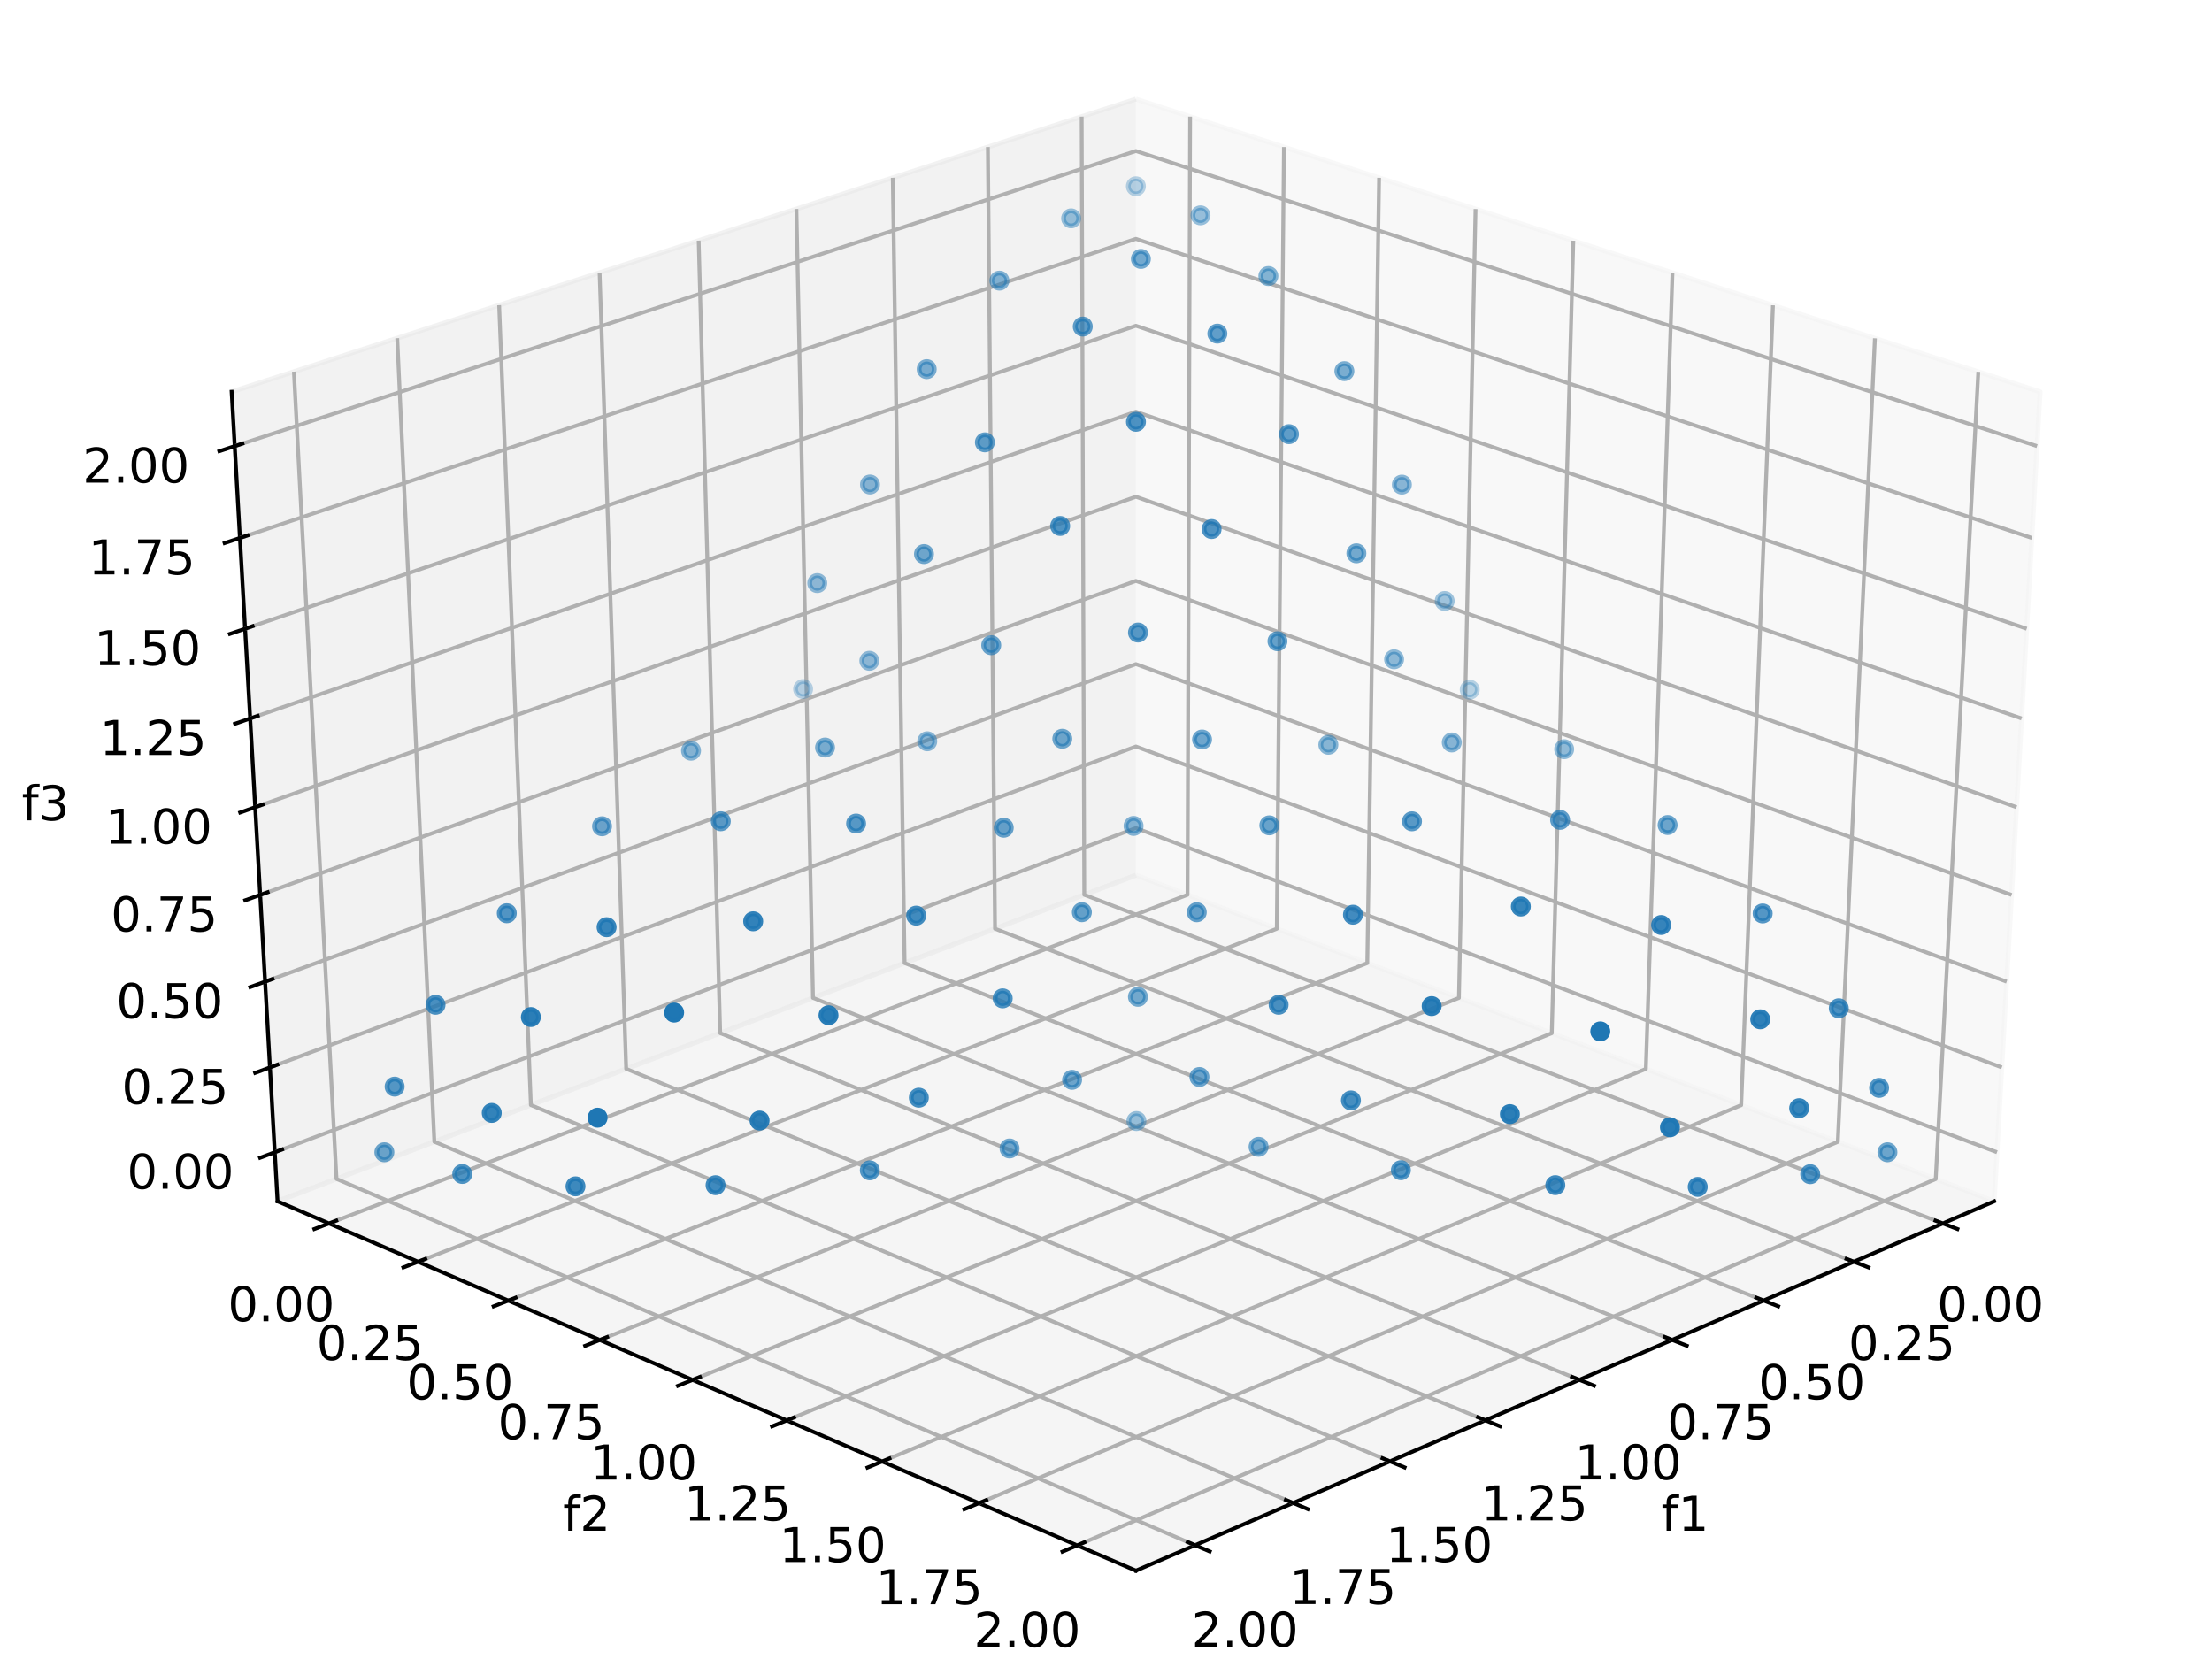 <?xml version="1.0" encoding="utf-8" standalone="no"?>
<!DOCTYPE svg PUBLIC "-//W3C//DTD SVG 1.1//EN"
  "http://www.w3.org/Graphics/SVG/1.1/DTD/svg11.dtd">
<!-- Created with matplotlib (https://matplotlib.org/) -->
<svg height="345.6pt" version="1.1" viewBox="0 0 460.8 345.6" width="460.8pt" xmlns="http://www.w3.org/2000/svg" xmlns:xlink="http://www.w3.org/1999/xlink">
 <defs>
  <style type="text/css">
*{stroke-linecap:butt;stroke-linejoin:round;}
  </style>
 </defs>
 <g id="figure_1">
  <g id="patch_1">
   <path d="M 0 345.6 
L 460.8 345.6 
L 460.8 0 
L 0 0 
z
" style="fill:#ffffff;"/>
  </g>
  <g id="patch_2">
   <path d="M 0 345.6 
L 460.8 345.6 
L 460.8 0 
L 0 0 
z
" style="fill:#ffffff;"/>
  </g>
  <g id="pane3d_1">
   <g id="patch_3">
    <path d="M 236.627 182.318 
L 415.436 250.253 
L 424.998 81.615 
L 236.627 20.636 
" style="fill:#f2f2f2;opacity:0.5;stroke:#f2f2f2;stroke-linejoin:miter;"/>
   </g>
  </g>
  <g id="pane3d_2">
   <g id="patch_4">
    <path d="M 236.627 182.318 
L 57.818 250.253 
L 48.256 81.615 
L 236.627 20.636 
" style="fill:#e6e6e6;opacity:0.5;stroke:#e6e6e6;stroke-linejoin:miter;"/>
   </g>
  </g>
  <g id="pane3d_3">
   <g id="patch_5">
    <path d="M 236.627 182.318 
L 57.818 250.253 
L 236.627 327.196 
L 415.436 250.253 
" style="fill:#ececec;opacity:0.5;stroke:#ececec;stroke-linejoin:miter;"/>
   </g>
  </g>
  <g id="axis3d_1">
   <g id="line2d_1">
    <path d="M 415.436 250.253 
L 236.627 327.196 
" style="fill:none;stroke:#000000;stroke-linecap:square;stroke-width:0.8;"/>
   </g>
   <g id="text_1">
    <!-- f1 -->
    <defs>
     <path d="M 37.109 75.984 
L 37.109 68.5 
L 28.516 68.5 
Q 23.688 68.5 21.797 66.547 
Q 19.922 64.594 19.922 59.516 
L 19.922 54.688 
L 34.719 54.688 
L 34.719 47.703 
L 19.922 47.703 
L 19.922 0 
L 10.891 0 
L 10.891 47.703 
L 2.297 47.703 
L 2.297 54.688 
L 10.891 54.688 
L 10.891 58.5 
Q 10.891 67.625 15.141 71.797 
Q 19.391 75.984 28.609 75.984 
z
" id="DejaVuSans-102"/>
     <path d="M 12.406 8.297 
L 28.516 8.297 
L 28.516 63.922 
L 10.984 60.406 
L 10.984 69.391 
L 28.422 72.906 
L 38.281 72.906 
L 38.281 8.297 
L 54.391 8.297 
L 54.391 0 
L 12.406 0 
z
" id="DejaVuSans-49"/>
    </defs>
    <g transform="translate(346.089 318.876)scale(0.1 -0.1)">
     <use xlink:href="#DejaVuSans-102"/>
     <use x="35.205" xlink:href="#DejaVuSans-49"/>
    </g>
   </g>
   <g id="Line3DCollection_1">
    <path d="M 404.722 254.863 
L 225.874 186.403 
L 225.332 24.292 
" style="fill:none;stroke:#b0b0b0;stroke-width:0.8;"/>
    <path d="M 386.184 262.84 
L 207.28 193.468 
L 205.791 30.618 
" style="fill:none;stroke:#b0b0b0;stroke-width:0.8;"/>
    <path d="M 367.389 270.928 
L 188.444 200.624 
L 185.983 37.03 
" style="fill:none;stroke:#b0b0b0;stroke-width:0.8;"/>
    <path d="M 348.334 279.127 
L 169.363 207.873 
L 165.904 43.53 
" style="fill:none;stroke:#b0b0b0;stroke-width:0.8;"/>
    <path d="M 329.013 287.441 
L 150.031 215.218 
L 145.547 50.12 
" style="fill:none;stroke:#b0b0b0;stroke-width:0.8;"/>
    <path d="M 309.419 295.873 
L 130.443 222.66 
L 124.907 56.802 
" style="fill:none;stroke:#b0b0b0;stroke-width:0.8;"/>
    <path d="M 289.548 304.423 
L 110.595 230.201 
L 103.978 63.577 
" style="fill:none;stroke:#b0b0b0;stroke-width:0.8;"/>
    <path d="M 269.393 313.096 
L 90.48 237.843 
L 82.753 70.447 
" style="fill:none;stroke:#b0b0b0;stroke-width:0.8;"/>
    <path d="M 248.948 321.894 
L 70.095 245.589 
L 61.227 77.416 
" style="fill:none;stroke:#b0b0b0;stroke-width:0.8;"/>
   </g>
   <g id="xtick_1">
    <g id="line2d_2">
     <path d="M 403.203 254.282 
L 407.766 256.028 
" style="fill:none;stroke:#000000;stroke-linecap:square;stroke-width:0.8;"/>
    </g>
    <g id="text_2">
     <!-- 0.00 -->
     <defs>
      <path d="M 31.781 66.406 
Q 24.172 66.406 20.328 58.906 
Q 16.5 51.422 16.5 36.375 
Q 16.5 21.391 20.328 13.891 
Q 24.172 6.391 31.781 6.391 
Q 39.453 6.391 43.281 13.891 
Q 47.125 21.391 47.125 36.375 
Q 47.125 51.422 43.281 58.906 
Q 39.453 66.406 31.781 66.406 
z
M 31.781 74.219 
Q 44.047 74.219 50.516 64.516 
Q 56.984 54.828 56.984 36.375 
Q 56.984 17.969 50.516 8.266 
Q 44.047 -1.422 31.781 -1.422 
Q 19.531 -1.422 13.062 8.266 
Q 6.594 17.969 6.594 36.375 
Q 6.594 54.828 13.062 64.516 
Q 19.531 74.219 31.781 74.219 
z
" id="DejaVuSans-48"/>
      <path d="M 10.688 12.406 
L 21 12.406 
L 21 0 
L 10.688 0 
z
" id="DejaVuSans-46"/>
     </defs>
     <g transform="translate(403.532 275.241)scale(0.1 -0.1)">
      <use xlink:href="#DejaVuSans-48"/>
      <use x="63.623" xlink:href="#DejaVuSans-46"/>
      <use x="95.41" xlink:href="#DejaVuSans-48"/>
      <use x="159.033" xlink:href="#DejaVuSans-48"/>
     </g>
    </g>
   </g>
   <g id="xtick_2">
    <g id="line2d_3">
     <path d="M 384.663 262.251 
L 389.229 264.021 
" style="fill:none;stroke:#000000;stroke-linecap:square;stroke-width:0.8;"/>
    </g>
    <g id="text_3">
     <!-- 0.25 -->
     <defs>
      <path d="M 19.188 8.297 
L 53.609 8.297 
L 53.609 0 
L 7.328 0 
L 7.328 8.297 
Q 12.938 14.109 22.625 23.891 
Q 32.328 33.688 34.812 36.531 
Q 39.547 41.844 41.422 45.531 
Q 43.312 49.219 43.312 52.781 
Q 43.312 58.594 39.234 62.25 
Q 35.156 65.922 28.609 65.922 
Q 23.969 65.922 18.812 64.312 
Q 13.672 62.703 7.812 59.422 
L 7.812 69.391 
Q 13.766 71.781 18.938 73 
Q 24.125 74.219 28.422 74.219 
Q 39.75 74.219 46.484 68.547 
Q 53.219 62.891 53.219 53.422 
Q 53.219 48.922 51.531 44.891 
Q 49.859 40.875 45.406 35.406 
Q 44.188 33.984 37.641 27.219 
Q 31.109 20.453 19.188 8.297 
z
" id="DejaVuSans-50"/>
      <path d="M 10.797 72.906 
L 49.516 72.906 
L 49.516 64.594 
L 19.828 64.594 
L 19.828 46.734 
Q 21.969 47.469 24.109 47.828 
Q 26.266 48.188 28.422 48.188 
Q 40.625 48.188 47.75 41.5 
Q 54.891 34.812 54.891 23.391 
Q 54.891 11.625 47.562 5.094 
Q 40.234 -1.422 26.906 -1.422 
Q 22.312 -1.422 17.547 -0.641 
Q 12.797 0.141 7.719 1.703 
L 7.719 11.625 
Q 12.109 9.234 16.797 8.062 
Q 21.484 6.891 26.703 6.891 
Q 35.156 6.891 40.078 11.328 
Q 45.016 15.766 45.016 23.391 
Q 45.016 31 40.078 35.438 
Q 35.156 39.891 26.703 39.891 
Q 22.75 39.891 18.812 39.016 
Q 14.891 38.141 10.797 36.281 
z
" id="DejaVuSans-53"/>
     </defs>
     <g transform="translate(385.05 283.311)scale(0.1 -0.1)">
      <use xlink:href="#DejaVuSans-48"/>
      <use x="63.623" xlink:href="#DejaVuSans-46"/>
      <use x="95.41" xlink:href="#DejaVuSans-50"/>
      <use x="159.033" xlink:href="#DejaVuSans-53"/>
     </g>
    </g>
   </g>
   <g id="xtick_3">
    <g id="line2d_4">
     <path d="M 365.868 270.33 
L 370.437 272.125 
" style="fill:none;stroke:#000000;stroke-linecap:square;stroke-width:0.8;"/>
    </g>
    <g id="text_4">
     <!-- 0.50 -->
     <g transform="translate(366.313 291.492)scale(0.1 -0.1)">
      <use xlink:href="#DejaVuSans-48"/>
      <use x="63.623" xlink:href="#DejaVuSans-46"/>
      <use x="95.41" xlink:href="#DejaVuSans-53"/>
      <use x="159.033" xlink:href="#DejaVuSans-48"/>
     </g>
    </g>
   </g>
   <g id="xtick_4">
    <g id="line2d_5">
     <path d="M 346.812 278.521 
L 351.383 280.341 
" style="fill:none;stroke:#000000;stroke-linecap:square;stroke-width:0.8;"/>
    </g>
    <g id="text_5">
     <!-- 0.75 -->
     <defs>
      <path d="M 8.203 72.906 
L 55.078 72.906 
L 55.078 68.703 
L 28.609 0 
L 18.312 0 
L 43.219 64.594 
L 8.203 64.594 
z
" id="DejaVuSans-55"/>
     </defs>
     <g transform="translate(347.315 299.787)scale(0.1 -0.1)">
      <use xlink:href="#DejaVuSans-48"/>
      <use x="63.623" xlink:href="#DejaVuSans-46"/>
      <use x="95.41" xlink:href="#DejaVuSans-55"/>
      <use x="159.033" xlink:href="#DejaVuSans-53"/>
     </g>
    </g>
   </g>
   <g id="xtick_5">
    <g id="line2d_6">
     <path d="M 327.49 286.827 
L 332.063 288.672 
" style="fill:none;stroke:#000000;stroke-linecap:square;stroke-width:0.8;"/>
    </g>
    <g id="text_6">
     <!-- 1.00 -->
     <g transform="translate(328.052 308.198)scale(0.1 -0.1)">
      <use xlink:href="#DejaVuSans-49"/>
      <use x="63.623" xlink:href="#DejaVuSans-46"/>
      <use x="95.41" xlink:href="#DejaVuSans-48"/>
      <use x="159.033" xlink:href="#DejaVuSans-48"/>
     </g>
    </g>
   </g>
   <g id="xtick_6">
    <g id="line2d_7">
     <path d="M 307.896 295.249 
L 312.471 297.121 
" style="fill:none;stroke:#000000;stroke-linecap:square;stroke-width:0.8;"/>
    </g>
    <g id="text_7">
     <!-- 1.25 -->
     <g transform="translate(308.517 316.727)scale(0.1 -0.1)">
      <use xlink:href="#DejaVuSans-49"/>
      <use x="63.623" xlink:href="#DejaVuSans-46"/>
      <use x="95.41" xlink:href="#DejaVuSans-50"/>
      <use x="159.033" xlink:href="#DejaVuSans-53"/>
     </g>
    </g>
   </g>
   <g id="xtick_7">
    <g id="line2d_8">
     <path d="M 288.024 303.791 
L 292.601 305.689 
" style="fill:none;stroke:#000000;stroke-linecap:square;stroke-width:0.8;"/>
    </g>
    <g id="text_8">
     <!-- 1.50 -->
     <g transform="translate(288.705 325.377)scale(0.1 -0.1)">
      <use xlink:href="#DejaVuSans-49"/>
      <use x="63.623" xlink:href="#DejaVuSans-46"/>
      <use x="95.41" xlink:href="#DejaVuSans-53"/>
      <use x="159.033" xlink:href="#DejaVuSans-48"/>
     </g>
    </g>
   </g>
   <g id="xtick_8">
    <g id="line2d_9">
     <path d="M 267.869 312.455 
L 272.446 314.38 
" style="fill:none;stroke:#000000;stroke-linecap:square;stroke-width:0.8;"/>
    </g>
    <g id="text_9">
     <!-- 1.75 -->
     <g transform="translate(268.611 334.151)scale(0.1 -0.1)">
      <use xlink:href="#DejaVuSans-49"/>
      <use x="63.623" xlink:href="#DejaVuSans-46"/>
      <use x="95.41" xlink:href="#DejaVuSans-55"/>
      <use x="159.033" xlink:href="#DejaVuSans-53"/>
     </g>
    </g>
   </g>
   <g id="xtick_9">
    <g id="line2d_10">
     <path d="M 247.424 321.243 
L 252.002 323.196 
" style="fill:none;stroke:#000000;stroke-linecap:square;stroke-width:0.8;"/>
    </g>
    <g id="text_10">
     <!-- 2.00 -->
     <g transform="translate(248.227 343.051)scale(0.1 -0.1)">
      <use xlink:href="#DejaVuSans-50"/>
      <use x="63.623" xlink:href="#DejaVuSans-46"/>
      <use x="95.41" xlink:href="#DejaVuSans-48"/>
      <use x="159.033" xlink:href="#DejaVuSans-48"/>
     </g>
    </g>
   </g>
  </g>
  <g id="axis3d_2">
   <g id="line2d_11">
    <path d="M 57.818 250.253 
L 236.627 327.196 
" style="fill:none;stroke:#000000;stroke-linecap:square;stroke-width:0.8;"/>
   </g>
   <g id="text_11">
    <!-- f2 -->
    <g transform="translate(117.283 318.876)scale(0.1 -0.1)">
     <use xlink:href="#DejaVuSans-102"/>
     <use x="35.205" xlink:href="#DejaVuSans-50"/>
    </g>
   </g>
   <g id="Line3DCollection_2">
    <path d="M 247.922 24.292 
L 247.38 186.403 
L 68.532 254.863 
" style="fill:none;stroke:#b0b0b0;stroke-width:0.8;"/>
    <path d="M 267.473 30.621 
L 265.984 193.471 
L 87.08 262.845 
" style="fill:none;stroke:#b0b0b0;stroke-width:0.8;"/>
    <path d="M 287.291 37.037 
L 284.829 200.631 
L 105.884 270.936 
" style="fill:none;stroke:#b0b0b0;stroke-width:0.8;"/>
    <path d="M 307.382 43.54 
L 303.921 207.885 
L 124.95 279.14 
" style="fill:none;stroke:#b0b0b0;stroke-width:0.8;"/>
    <path d="M 327.749 50.134 
L 323.263 215.234 
L 144.281 287.459 
" style="fill:none;stroke:#b0b0b0;stroke-width:0.8;"/>
    <path d="M 348.401 56.819 
L 342.862 222.68 
L 163.886 295.895 
" style="fill:none;stroke:#b0b0b0;stroke-width:0.8;"/>
    <path d="M 369.342 63.598 
L 362.721 230.225 
L 183.768 304.45 
" style="fill:none;stroke:#b0b0b0;stroke-width:0.8;"/>
    <path d="M 390.578 70.472 
L 382.847 237.871 
L 203.934 313.128 
" style="fill:none;stroke:#b0b0b0;stroke-width:0.8;"/>
    <path d="M 412.117 77.445 
L 403.244 245.621 
L 224.391 321.93 
" style="fill:none;stroke:#b0b0b0;stroke-width:0.8;"/>
   </g>
   <g id="xtick_10">
    <g id="line2d_12">
     <path d="M 70.051 254.282 
L 65.488 256.028 
" style="fill:none;stroke:#000000;stroke-linecap:square;stroke-width:0.8;"/>
    </g>
    <g id="text_12">
     <!-- 0.00 -->
     <g transform="translate(47.456 275.241)scale(0.1 -0.1)">
      <use xlink:href="#DejaVuSans-48"/>
      <use x="63.623" xlink:href="#DejaVuSans-46"/>
      <use x="95.41" xlink:href="#DejaVuSans-48"/>
      <use x="159.033" xlink:href="#DejaVuSans-48"/>
     </g>
    </g>
   </g>
   <g id="xtick_11">
    <g id="line2d_13">
     <path d="M 88.6 262.255 
L 84.035 264.026 
" style="fill:none;stroke:#000000;stroke-linecap:square;stroke-width:0.8;"/>
    </g>
    <g id="text_13">
     <!-- 0.25 -->
     <g transform="translate(65.948 283.315)scale(0.1 -0.1)">
      <use xlink:href="#DejaVuSans-48"/>
      <use x="63.623" xlink:href="#DejaVuSans-46"/>
      <use x="95.41" xlink:href="#DejaVuSans-50"/>
      <use x="159.033" xlink:href="#DejaVuSans-53"/>
     </g>
    </g>
   </g>
   <g id="xtick_12">
    <g id="line2d_14">
     <path d="M 107.406 270.338 
L 102.837 272.133 
" style="fill:none;stroke:#000000;stroke-linecap:square;stroke-width:0.8;"/>
    </g>
    <g id="text_14">
     <!-- 0.50 -->
     <g transform="translate(84.695 291.5)scale(0.1 -0.1)">
      <use xlink:href="#DejaVuSans-48"/>
      <use x="63.623" xlink:href="#DejaVuSans-46"/>
      <use x="95.41" xlink:href="#DejaVuSans-53"/>
      <use x="159.033" xlink:href="#DejaVuSans-48"/>
     </g>
    </g>
   </g>
   <g id="xtick_13">
    <g id="line2d_15">
     <path d="M 126.472 278.534 
L 121.9 280.354 
" style="fill:none;stroke:#000000;stroke-linecap:square;stroke-width:0.8;"/>
    </g>
    <g id="text_15">
     <!-- 0.75 -->
     <g transform="translate(103.703 299.8)scale(0.1 -0.1)">
      <use xlink:href="#DejaVuSans-48"/>
      <use x="63.623" xlink:href="#DejaVuSans-46"/>
      <use x="95.41" xlink:href="#DejaVuSans-55"/>
      <use x="159.033" xlink:href="#DejaVuSans-53"/>
     </g>
    </g>
   </g>
   <g id="xtick_14">
    <g id="line2d_16">
     <path d="M 145.804 286.844 
L 141.231 288.69 
" style="fill:none;stroke:#000000;stroke-linecap:square;stroke-width:0.8;"/>
    </g>
    <g id="text_16">
     <!-- 1.00 -->
     <g transform="translate(122.977 308.215)scale(0.1 -0.1)">
      <use xlink:href="#DejaVuSans-49"/>
      <use x="63.623" xlink:href="#DejaVuSans-46"/>
      <use x="95.41" xlink:href="#DejaVuSans-48"/>
      <use x="159.033" xlink:href="#DejaVuSans-48"/>
     </g>
    </g>
   </g>
   <g id="xtick_15">
    <g id="line2d_17">
     <path d="M 165.409 295.271 
L 160.834 297.143 
" style="fill:none;stroke:#000000;stroke-linecap:square;stroke-width:0.8;"/>
    </g>
    <g id="text_17">
     <!-- 1.25 -->
     <g transform="translate(142.522 316.749)scale(0.1 -0.1)">
      <use xlink:href="#DejaVuSans-49"/>
      <use x="63.623" xlink:href="#DejaVuSans-46"/>
      <use x="95.41" xlink:href="#DejaVuSans-50"/>
      <use x="159.033" xlink:href="#DejaVuSans-53"/>
     </g>
    </g>
   </g>
   <g id="xtick_16">
    <g id="line2d_18">
     <path d="M 185.292 303.818 
L 180.715 305.716 
" style="fill:none;stroke:#000000;stroke-linecap:square;stroke-width:0.8;"/>
    </g>
    <g id="text_18">
     <!-- 1.50 -->
     <g transform="translate(162.345 325.404)scale(0.1 -0.1)">
      <use xlink:href="#DejaVuSans-49"/>
      <use x="63.623" xlink:href="#DejaVuSans-46"/>
      <use x="95.41" xlink:href="#DejaVuSans-53"/>
      <use x="159.033" xlink:href="#DejaVuSans-48"/>
     </g>
    </g>
   </g>
   <g id="xtick_17">
    <g id="line2d_19">
     <path d="M 205.459 312.487 
L 200.881 314.412 
" style="fill:none;stroke:#000000;stroke-linecap:square;stroke-width:0.8;"/>
    </g>
    <g id="text_19">
     <!-- 1.75 -->
     <g transform="translate(182.451 334.183)scale(0.1 -0.1)">
      <use xlink:href="#DejaVuSans-49"/>
      <use x="63.623" xlink:href="#DejaVuSans-46"/>
      <use x="95.41" xlink:href="#DejaVuSans-55"/>
      <use x="159.033" xlink:href="#DejaVuSans-53"/>
     </g>
    </g>
   </g>
   <g id="xtick_18">
    <g id="line2d_20">
     <path d="M 225.915 321.28 
L 221.337 323.233 
" style="fill:none;stroke:#000000;stroke-linecap:square;stroke-width:0.8;"/>
    </g>
    <g id="text_20">
     <!-- 2.00 -->
     <g transform="translate(202.847 343.088)scale(0.1 -0.1)">
      <use xlink:href="#DejaVuSans-50"/>
      <use x="63.623" xlink:href="#DejaVuSans-46"/>
      <use x="95.41" xlink:href="#DejaVuSans-48"/>
      <use x="159.033" xlink:href="#DejaVuSans-48"/>
     </g>
    </g>
   </g>
  </g>
  <g id="axis3d_3">
   <g id="line2d_21">
    <path d="M 57.818 250.253 
L 48.256 81.615 
" style="fill:none;stroke:#000000;stroke-linecap:square;stroke-width:0.8;"/>
   </g>
   <g id="text_21">
    <!-- f3 -->
    <defs>
     <path d="M 40.578 39.312 
Q 47.656 37.797 51.625 33 
Q 55.609 28.219 55.609 21.188 
Q 55.609 10.406 48.188 4.484 
Q 40.766 -1.422 27.094 -1.422 
Q 22.516 -1.422 17.656 -0.516 
Q 12.797 0.391 7.625 2.203 
L 7.625 11.719 
Q 11.719 9.328 16.594 8.109 
Q 21.484 6.891 26.812 6.891 
Q 36.078 6.891 40.938 10.547 
Q 45.797 14.203 45.797 21.188 
Q 45.797 27.641 41.281 31.266 
Q 36.766 34.906 28.719 34.906 
L 20.219 34.906 
L 20.219 43.016 
L 29.109 43.016 
Q 36.375 43.016 40.234 45.922 
Q 44.094 48.828 44.094 54.297 
Q 44.094 59.906 40.109 62.906 
Q 36.141 65.922 28.719 65.922 
Q 24.656 65.922 20.016 65.031 
Q 15.375 64.156 9.812 62.312 
L 9.812 71.094 
Q 15.438 72.656 20.344 73.438 
Q 25.25 74.219 29.594 74.219 
Q 40.828 74.219 47.359 69.109 
Q 53.906 64.016 53.906 55.328 
Q 53.906 49.266 50.438 45.094 
Q 46.969 40.922 40.578 39.312 
z
" id="DejaVuSans-51"/>
    </defs>
    <g transform="translate(4.538 170.889)scale(0.1 -0.1)">
     <use xlink:href="#DejaVuSans-102"/>
     <use x="35.205" xlink:href="#DejaVuSans-51"/>
    </g>
   </g>
   <g id="Line3DCollection_3">
    <path d="M 57.238 240.033 
L 236.627 172.491 
L 416.016 240.033 
" style="fill:none;stroke:#b0b0b0;stroke-width:0.8;"/>
    <path d="M 56.237 222.365 
L 236.627 155.51 
L 417.017 222.365 
" style="fill:none;stroke:#b0b0b0;stroke-width:0.8;"/>
    <path d="M 55.224 204.498 
L 236.627 138.35 
L 418.03 204.498 
" style="fill:none;stroke:#b0b0b0;stroke-width:0.8;"/>
    <path d="M 54.199 186.43 
L 236.627 121.008 
L 419.055 186.43 
" style="fill:none;stroke:#b0b0b0;stroke-width:0.8;"/>
    <path d="M 53.163 168.156 
L 236.627 103.481 
L 420.091 168.156 
" style="fill:none;stroke:#b0b0b0;stroke-width:0.8;"/>
    <path d="M 52.115 149.673 
L 236.627 85.765 
L 421.139 149.673 
" style="fill:none;stroke:#b0b0b0;stroke-width:0.8;"/>
    <path d="M 51.055 130.978 
L 236.627 67.859 
L 422.199 130.978 
" style="fill:none;stroke:#b0b0b0;stroke-width:0.8;"/>
    <path d="M 49.983 112.067 
L 236.627 49.758 
L 423.271 112.067 
" style="fill:none;stroke:#b0b0b0;stroke-width:0.8;"/>
    <path d="M 48.898 92.937 
L 236.627 31.459 
L 424.356 92.937 
" style="fill:none;stroke:#b0b0b0;stroke-width:0.8;"/>
   </g>
   <g id="xtick_19">
    <g id="line2d_22">
     <path d="M 58.762 239.459 
L 54.186 241.182 
" style="fill:none;stroke:#000000;stroke-linecap:square;stroke-width:0.8;"/>
    </g>
    <g id="text_22">
     <!-- 0.00 -->
     <g transform="translate(26.458 247.632)scale(0.1 -0.1)">
      <use xlink:href="#DejaVuSans-48"/>
      <use x="63.623" xlink:href="#DejaVuSans-46"/>
      <use x="95.41" xlink:href="#DejaVuSans-48"/>
      <use x="159.033" xlink:href="#DejaVuSans-48"/>
     </g>
    </g>
   </g>
   <g id="xtick_20">
    <g id="line2d_23">
     <path d="M 57.77 221.797 
L 53.166 223.503 
" style="fill:none;stroke:#000000;stroke-linecap:square;stroke-width:0.8;"/>
    </g>
    <g id="text_23">
     <!-- 0.25 -->
     <g transform="translate(25.347 229.963)scale(0.1 -0.1)">
      <use xlink:href="#DejaVuSans-48"/>
      <use x="63.623" xlink:href="#DejaVuSans-46"/>
      <use x="95.41" xlink:href="#DejaVuSans-50"/>
      <use x="159.033" xlink:href="#DejaVuSans-53"/>
     </g>
    </g>
   </g>
   <g id="xtick_21">
    <g id="line2d_24">
     <path d="M 56.766 203.936 
L 52.135 205.624 
" style="fill:none;stroke:#000000;stroke-linecap:square;stroke-width:0.8;"/>
    </g>
    <g id="text_24">
     <!-- 0.50 -->
     <g transform="translate(24.223 212.097)scale(0.1 -0.1)">
      <use xlink:href="#DejaVuSans-48"/>
      <use x="63.623" xlink:href="#DejaVuSans-46"/>
      <use x="95.41" xlink:href="#DejaVuSans-53"/>
      <use x="159.033" xlink:href="#DejaVuSans-48"/>
     </g>
    </g>
   </g>
   <g id="xtick_22">
    <g id="line2d_25">
     <path d="M 55.75 185.873 
L 51.092 187.544 
" style="fill:none;stroke:#000000;stroke-linecap:square;stroke-width:0.8;"/>
    </g>
    <g id="text_25">
     <!-- 0.75 -->
     <g transform="translate(23.086 194.028)scale(0.1 -0.1)">
      <use xlink:href="#DejaVuSans-48"/>
      <use x="63.623" xlink:href="#DejaVuSans-46"/>
      <use x="95.41" xlink:href="#DejaVuSans-55"/>
      <use x="159.033" xlink:href="#DejaVuSans-53"/>
     </g>
    </g>
   </g>
   <g id="xtick_23">
    <g id="line2d_26">
     <path d="M 54.724 167.606 
L 50.037 169.258 
" style="fill:none;stroke:#000000;stroke-linecap:square;stroke-width:0.8;"/>
    </g>
    <g id="text_26">
     <!-- 1.00 -->
     <g transform="translate(21.936 175.754)scale(0.1 -0.1)">
      <use xlink:href="#DejaVuSans-49"/>
      <use x="63.623" xlink:href="#DejaVuSans-46"/>
      <use x="95.41" xlink:href="#DejaVuSans-48"/>
      <use x="159.033" xlink:href="#DejaVuSans-48"/>
     </g>
    </g>
   </g>
   <g id="xtick_24">
    <g id="line2d_27">
     <path d="M 53.685 149.13 
L 48.97 150.763 
" style="fill:none;stroke:#000000;stroke-linecap:square;stroke-width:0.8;"/>
    </g>
    <g id="text_27">
     <!-- 1.25 -->
     <g transform="translate(20.774 157.272)scale(0.1 -0.1)">
      <use xlink:href="#DejaVuSans-49"/>
      <use x="63.623" xlink:href="#DejaVuSans-46"/>
      <use x="95.41" xlink:href="#DejaVuSans-50"/>
      <use x="159.033" xlink:href="#DejaVuSans-53"/>
     </g>
    </g>
   </g>
   <g id="xtick_25">
    <g id="line2d_28">
     <path d="M 52.635 130.441 
L 47.891 132.055 
" style="fill:none;stroke:#000000;stroke-linecap:square;stroke-width:0.8;"/>
    </g>
    <g id="text_28">
     <!-- 1.50 -->
     <g transform="translate(19.598 138.577)scale(0.1 -0.1)">
      <use xlink:href="#DejaVuSans-49"/>
      <use x="63.623" xlink:href="#DejaVuSans-46"/>
      <use x="95.41" xlink:href="#DejaVuSans-53"/>
      <use x="159.033" xlink:href="#DejaVuSans-48"/>
     </g>
    </g>
   </g>
   <g id="xtick_26">
    <g id="line2d_29">
     <path d="M 51.572 111.537 
L 46.799 113.13 
" style="fill:none;stroke:#000000;stroke-linecap:square;stroke-width:0.8;"/>
    </g>
    <g id="text_29">
     <!-- 1.75 -->
     <g transform="translate(18.408 119.666)scale(0.1 -0.1)">
      <use xlink:href="#DejaVuSans-49"/>
      <use x="63.623" xlink:href="#DejaVuSans-46"/>
      <use x="95.41" xlink:href="#DejaVuSans-55"/>
      <use x="159.033" xlink:href="#DejaVuSans-53"/>
     </g>
    </g>
   </g>
   <g id="xtick_27">
    <g id="line2d_30">
     <path d="M 50.497 92.413 
L 45.695 93.986 
" style="fill:none;stroke:#000000;stroke-linecap:square;stroke-width:0.8;"/>
    </g>
    <g id="text_30">
     <!-- 2.00 -->
     <g transform="translate(17.204 100.535)scale(0.1 -0.1)">
      <use xlink:href="#DejaVuSans-50"/>
      <use x="63.623" xlink:href="#DejaVuSans-46"/>
      <use x="95.41" xlink:href="#DejaVuSans-48"/>
      <use x="159.033" xlink:href="#DejaVuSans-48"/>
     </g>
    </g>
   </g>
  </g>
  <g id="axes_1">
   <g id="Path3DCollection_1">
    <defs>
     <path d="M 0 1.581 
C 0.419 1.581 0.822 1.415 1.118 1.118 
C 1.415 0.822 1.581 0.419 1.581 0 
C 1.581 -0.419 1.415 -0.822 1.118 -1.118 
C 0.822 -1.415 0.419 -1.581 0 -1.581 
C -0.419 -1.581 -0.822 -1.415 -1.118 -1.118 
C -1.415 -0.822 -1.581 -0.419 -1.581 0 
C -1.581 0.419 -1.415 0.822 -1.118 1.118 
C -0.822 1.415 -0.419 1.581 0 1.581 
z
" id="C0_0_b31ce9c5dc"/>
    </defs>
    <g clip-path="url(#p0c229d25de)">
     <use style="fill:#1f77b4;fill-opacity:0.856;stroke:#1f77b4;stroke-opacity:0.856;" x="119.885" xlink:href="#C0_0_b31ce9c5dc" y="247.135"/>
    </g>
    <g clip-path="url(#p0c229d25de)">
     <use style="fill:#1f77b4;fill-opacity:0.702;stroke:#1f77b4;stroke-opacity:0.702;" x="205.17" xlink:href="#C0_0_b31ce9c5dc" y="92.147"/>
    </g>
    <g clip-path="url(#p0c229d25de)">
     <use style="fill:#1f77b4;fill-opacity:0.538;stroke:#1f77b4;stroke-opacity:0.538;" x="208.2" xlink:href="#C0_0_b31ce9c5dc" y="58.458"/>
    </g>
    <g clip-path="url(#p0c229d25de)">
     <use style="fill:#1f77b4;fill-opacity:0.91;stroke:#1f77b4;stroke-opacity:0.91;" x="156.901" xlink:href="#C0_0_b31ce9c5dc" y="191.922"/>
    </g>
    <g clip-path="url(#p0c229d25de)">
     <use style="fill:#1f77b4;fill-opacity:0.928;stroke:#1f77b4;stroke-opacity:0.928;" x="366.691" xlink:href="#C0_0_b31ce9c5dc" y="212.342"/>
    </g>
    <g clip-path="url(#p0c229d25de)">
     <use style="fill:#1f77b4;fill-opacity:0.409;stroke:#1f77b4;stroke-opacity:0.409;" x="300.955" xlink:href="#C0_0_b31ce9c5dc" y="125.197"/>
    </g>
    <g clip-path="url(#p0c229d25de)">
     <use style="fill:#1f77b4;fill-opacity:0.754;stroke:#1f77b4;stroke-opacity:0.754;" x="391.45" xlink:href="#C0_0_b31ce9c5dc" y="226.623"/>
    </g>
    <g clip-path="url(#p0c229d25de)">
     <use style="fill:#1f77b4;fill-opacity:0.996;stroke:#1f77b4;stroke-opacity:0.996;" x="140.434" xlink:href="#C0_0_b31ce9c5dc" y="210.943"/>
    </g>
    <g clip-path="url(#p0c229d25de)">
     <use style="fill:#1f77b4;fill-opacity:0.444;stroke:#1f77b4;stroke-opacity:0.444;" x="223.138" xlink:href="#C0_0_b31ce9c5dc" y="45.488"/>
    </g>
    <g clip-path="url(#p0c229d25de)">
     <use style="fill:#1f77b4;fill-opacity:0.835;stroke:#1f77b4;stroke-opacity:0.835;" x="190.86" xlink:href="#C0_0_b31ce9c5dc" y="190.742"/>
    </g>
    <g clip-path="url(#p0c229d25de)">
     <use style="fill:#1f77b4;fill-opacity:0.612;stroke:#1f77b4;stroke-opacity:0.612;" x="262.187" xlink:href="#C0_0_b31ce9c5dc" y="238.902"/>
    </g>
    <g clip-path="url(#p0c229d25de)">
     <use style="fill:#1f77b4;fill-opacity:0.674;stroke:#1f77b4;stroke-opacity:0.674;" x="225.376" xlink:href="#C0_0_b31ce9c5dc" y="190.027"/>
    </g>
    <g clip-path="url(#p0c229d25de)">
     <use style="fill:#1f77b4;fill-opacity:0.626;stroke:#1f77b4;stroke-opacity:0.626;" x="250.408" xlink:href="#C0_0_b31ce9c5dc" y="154.057"/>
    </g>
    <g clip-path="url(#p0c229d25de)">
     <use style="fill:#1f77b4;stroke:#1f77b4;" x="124.486" xlink:href="#C0_0_b31ce9c5dc" y="232.833"/>
    </g>
    <g clip-path="url(#p0c229d25de)">
     <use style="fill:#1f77b4;fill-opacity:0.757;stroke:#1f77b4;stroke-opacity:0.757;" x="181.2" xlink:href="#C0_0_b31ce9c5dc" y="243.799"/>
    </g>
    <g clip-path="url(#p0c229d25de)">
     <use style="fill:#1f77b4;fill-opacity:0.635;stroke:#1f77b4;stroke-opacity:0.635;" x="223.336" xlink:href="#C0_0_b31ce9c5dc" y="224.95"/>
    </g>
    <g clip-path="url(#p0c229d25de)">
     <use style="fill:#1f77b4;fill-opacity:1;stroke:#1f77b4;stroke-opacity:1;" x="333.369" xlink:href="#C0_0_b31ce9c5dc" y="214.86"/>
    </g>
    <g clip-path="url(#p0c229d25de)">
     <use style="fill:#1f77b4;fill-opacity:0.779;stroke:#1f77b4;stroke-opacity:0.779;" x="96.299" xlink:href="#C0_0_b31ce9c5dc" y="244.556"/>
    </g>
    <g clip-path="url(#p0c229d25de)">
     <use style="fill:#1f77b4;fill-opacity:0.659;stroke:#1f77b4;stroke-opacity:0.659;" x="206.493" xlink:href="#C0_0_b31ce9c5dc" y="134.406"/>
    </g>
    <g clip-path="url(#p0c229d25de)">
     <use style="fill:#1f77b4;fill-opacity:0.815;stroke:#1f77b4;stroke-opacity:0.815;" x="281.427" xlink:href="#C0_0_b31ce9c5dc" y="229.236"/>
    </g>
    <g clip-path="url(#p0c229d25de)">
     <use style="fill:#1f77b4;fill-opacity:0.52;stroke:#1f77b4;stroke-opacity:0.52;" x="276.724" xlink:href="#C0_0_b31ce9c5dc" y="155.149"/>
    </g>
    <g clip-path="url(#p0c229d25de)">
     <use style="fill:#1f77b4;fill-opacity:0.94;stroke:#1f77b4;stroke-opacity:0.94;" x="110.592" xlink:href="#C0_0_b31ce9c5dc" y="211.872"/>
    </g>
    <g clip-path="url(#p0c229d25de)">
     <use style="fill:#1f77b4;fill-opacity:0.491;stroke:#1f77b4;stroke-opacity:0.491;" x="290.414" xlink:href="#C0_0_b31ce9c5dc" y="137.343"/>
    </g>
    <g clip-path="url(#p0c229d25de)">
     <use style="fill:#1f77b4;fill-opacity:0.89;stroke:#1f77b4;stroke-opacity:0.89;" x="316.818" xlink:href="#C0_0_b31ce9c5dc" y="188.843"/>
    </g>
    <g clip-path="url(#p0c229d25de)">
     <use style="fill:#1f77b4;fill-opacity:0.753;stroke:#1f77b4;stroke-opacity:0.753;" x="367.194" xlink:href="#C0_0_b31ce9c5dc" y="190.288"/>
    </g>
    <g clip-path="url(#p0c229d25de)">
     <use style="fill:#1f77b4;fill-opacity:0.673;stroke:#1f77b4;stroke-opacity:0.673;" x="266.121" xlink:href="#C0_0_b31ce9c5dc" y="133.583"/>
    </g>
    <g clip-path="url(#p0c229d25de)">
     <use style="fill:#1f77b4;fill-opacity:0.787;stroke:#1f77b4;stroke-opacity:0.787;" x="208.881" xlink:href="#C0_0_b31ce9c5dc" y="207.976"/>
    </g>
    <g clip-path="url(#p0c229d25de)">
     <use style="fill:#1f77b4;fill-opacity:0.885;stroke:#1f77b4;stroke-opacity:0.885;" x="126.366" xlink:href="#C0_0_b31ce9c5dc" y="193.146"/>
    </g>
    <g clip-path="url(#p0c229d25de)">
     <use style="fill:#1f77b4;fill-opacity:0.575;stroke:#1f77b4;stroke-opacity:0.575;" x="280.059" xlink:href="#C0_0_b31ce9c5dc" y="77.314"/>
    </g>
    <g clip-path="url(#p0c229d25de)">
     <use style="fill:#1f77b4;fill-opacity:0.794;stroke:#1f77b4;stroke-opacity:0.794;" x="383.053" xlink:href="#C0_0_b31ce9c5dc" y="210.038"/>
    </g>
    <g clip-path="url(#p0c229d25de)">
     <use style="fill:#1f77b4;fill-opacity:0.608;stroke:#1f77b4;stroke-opacity:0.608;" x="282.557" xlink:href="#C0_0_b31ce9c5dc" y="115.265"/>
    </g>
    <g clip-path="url(#p0c229d25de)">
     <use style="fill:#1f77b4;fill-opacity:0.702;stroke:#1f77b4;stroke-opacity:0.702;" x="268.521" xlink:href="#C0_0_b31ce9c5dc" y="90.444"/>
    </g>
    <g clip-path="url(#p0c229d25de)">
     <use style="fill:#1f77b4;fill-opacity:0.681;stroke:#1f77b4;stroke-opacity:0.681;" x="249.309" xlink:href="#C0_0_b31ce9c5dc" y="190.037"/>
    </g>
    <g clip-path="url(#p0c229d25de)">
     <use style="fill:#1f77b4;fill-opacity:0.89;stroke:#1f77b4;stroke-opacity:0.89;" x="374.797" xlink:href="#C0_0_b31ce9c5dc" y="230.85"/>
    </g>
    <g clip-path="url(#p0c229d25de)">
     <use style="fill:#1f77b4;fill-opacity:0.606;stroke:#1f77b4;stroke-opacity:0.606;" x="237.053" xlink:href="#C0_0_b31ce9c5dc" y="207.655"/>
    </g>
    <g clip-path="url(#p0c229d25de)">
     <use style="fill:#1f77b4;fill-opacity:0.934;stroke:#1f77b4;stroke-opacity:0.934;" x="298.241" xlink:href="#C0_0_b31ce9c5dc" y="209.585"/>
    </g>
    <g clip-path="url(#p0c229d25de)">
     <use style="fill:#1f77b4;fill-opacity:0.702;stroke:#1f77b4;stroke-opacity:0.702;" x="225.561" xlink:href="#C0_0_b31ce9c5dc" y="68.029"/>
    </g>
    <g clip-path="url(#p0c229d25de)">
     <use style="fill:#1f77b4;fill-opacity:0.934;stroke:#1f77b4;stroke-opacity:0.934;" x="158.235" xlink:href="#C0_0_b31ce9c5dc" y="233.432"/>
    </g>
    <g clip-path="url(#p0c229d25de)">
     <use style="fill:#1f77b4;fill-opacity:0.784;stroke:#1f77b4;stroke-opacity:0.784;" x="236.644" xlink:href="#C0_0_b31ce9c5dc" y="87.865"/>
    </g>
    <g clip-path="url(#p0c229d25de)">
     <use style="fill:#1f77b4;fill-opacity:0.71;stroke:#1f77b4;stroke-opacity:0.71;" x="324.998" xlink:href="#C0_0_b31ce9c5dc" y="170.793"/>
    </g>
    <g clip-path="url(#p0c229d25de)">
     <use style="fill:#1f77b4;fill-opacity:0.849;stroke:#1f77b4;stroke-opacity:0.849;" x="149.064" xlink:href="#C0_0_b31ce9c5dc" y="246.897"/>
    </g>
    <g clip-path="url(#p0c229d25de)">
     <use style="fill:#1f77b4;fill-opacity:0.767;stroke:#1f77b4;stroke-opacity:0.767;" x="220.854" xlink:href="#C0_0_b31ce9c5dc" y="109.569"/>
    </g>
    <g clip-path="url(#p0c229d25de)">
     <use style="fill:#1f77b4;fill-opacity:0.534;stroke:#1f77b4;stroke-opacity:0.534;" x="236.142" xlink:href="#C0_0_b31ce9c5dc" y="172.054"/>
    </g>
    <g clip-path="url(#p0c229d25de)">
     <use style="fill:#1f77b4;fill-opacity:0.739;stroke:#1f77b4;stroke-opacity:0.739;" x="237.066" xlink:href="#C0_0_b31ce9c5dc" y="131.773"/>
    </g>
    <g clip-path="url(#p0c229d25de)">
     <use style="fill:#1f77b4;fill-opacity:0.716;stroke:#1f77b4;stroke-opacity:0.716;" x="150.155" xlink:href="#C0_0_b31ce9c5dc" y="171.082"/>
    </g>
    <g clip-path="url(#p0c229d25de)">
     <use style="fill:#1f77b4;fill-opacity:0.452;stroke:#1f77b4;stroke-opacity:0.452;" x="236.734" xlink:href="#C0_0_b31ce9c5dc" y="233.53"/>
    </g>
    <g clip-path="url(#p0c229d25de)">
     <use style="fill:#1f77b4;fill-opacity:0.662;stroke:#1f77b4;stroke-opacity:0.662;" x="264.428" xlink:href="#C0_0_b31ce9c5dc" y="171.934"/>
    </g>
    <g clip-path="url(#p0c229d25de)">
     <use style="fill:#1f77b4;fill-opacity:0.524;stroke:#1f77b4;stroke-opacity:0.524;" x="302.434" xlink:href="#C0_0_b31ce9c5dc" y="154.668"/>
    </g>
    <g clip-path="url(#p0c229d25de)">
     <use style="fill:#1f77b4;fill-opacity:0.307;stroke:#1f77b4;stroke-opacity:0.307;" x="236.627" xlink:href="#C0_0_b31ce9c5dc" y="38.809"/>
    </g>
    <g clip-path="url(#p0c229d25de)">
     <use style="fill:#1f77b4;fill-opacity:0.947;stroke:#1f77b4;stroke-opacity:0.947;" x="172.595" xlink:href="#C0_0_b31ce9c5dc" y="211.493"/>
    </g>
    <g clip-path="url(#p0c229d25de)">
     <use style="fill:#1f77b4;fill-opacity:0.609;stroke:#1f77b4;stroke-opacity:0.609;" x="237.667" xlink:href="#C0_0_b31ce9c5dc" y="53.934"/>
    </g>
    <g clip-path="url(#p0c229d25de)">
     <use style="fill:#1f77b4;fill-opacity:0.822;stroke:#1f77b4;stroke-opacity:0.822;" x="191.41" xlink:href="#C0_0_b31ce9c5dc" y="228.668"/>
    </g>
    <g clip-path="url(#p0c229d25de)">
     <use style="fill:#1f77b4;fill-opacity:0.75;stroke:#1f77b4;stroke-opacity:0.75;" x="82.209" xlink:href="#C0_0_b31ce9c5dc" y="226.364"/>
    </g>
    <g clip-path="url(#p0c229d25de)">
     <use style="fill:#1f77b4;fill-opacity:0.793;stroke:#1f77b4;stroke-opacity:0.793;" x="90.727" xlink:href="#C0_0_b31ce9c5dc" y="209.316"/>
    </g>
    <g clip-path="url(#p0c229d25de)">
     <use style="fill:#1f77b4;fill-opacity:0.96;stroke:#1f77b4;stroke-opacity:0.96;" x="347.883" xlink:href="#C0_0_b31ce9c5dc" y="234.838"/>
    </g>
    <g clip-path="url(#p0c229d25de)">
     <use style="fill:#1f77b4;fill-opacity:0.645;stroke:#1f77b4;stroke-opacity:0.645;" x="393.184" xlink:href="#C0_0_b31ce9c5dc" y="240.033"/>
    </g>
    <g clip-path="url(#p0c229d25de)">
     <use style="fill:#1f77b4;fill-opacity:0.536;stroke:#1f77b4;stroke-opacity:0.536;" x="264.227" xlink:href="#C0_0_b31ce9c5dc" y="57.502"/>
    </g>
    <g clip-path="url(#p0c229d25de)">
     <use style="fill:#1f77b4;fill-opacity:0.727;stroke:#1f77b4;stroke-opacity:0.727;" x="294.142" xlink:href="#C0_0_b31ce9c5dc" y="171.093"/>
    </g>
    <g clip-path="url(#p0c229d25de)">
     <use style="fill:#1f77b4;fill-opacity:0.3;stroke:#1f77b4;stroke-opacity:0.3;" x="167.299" xlink:href="#C0_0_b31ce9c5dc" y="143.541"/>
    </g>
    <g clip-path="url(#p0c229d25de)">
     <use style="fill:#1f77b4;fill-opacity:0.515;stroke:#1f77b4;stroke-opacity:0.515;" x="193.162" xlink:href="#C0_0_b31ce9c5dc" y="154.422"/>
    </g>
    <g clip-path="url(#p0c229d25de)">
     <use style="fill:#1f77b4;fill-opacity:0.837;stroke:#1f77b4;stroke-opacity:0.837;" x="281.849" xlink:href="#C0_0_b31ce9c5dc" y="190.548"/>
    </g>
    <g clip-path="url(#p0c229d25de)">
     <use style="fill:#1f77b4;fill-opacity:0.518;stroke:#1f77b4;stroke-opacity:0.518;" x="181.238" xlink:href="#C0_0_b31ce9c5dc" y="100.934"/>
    </g>
    <g clip-path="url(#p0c229d25de)">
     <use style="fill:#1f77b4;fill-opacity:0.859;stroke:#1f77b4;stroke-opacity:0.859;" x="353.665" xlink:href="#C0_0_b31ce9c5dc" y="247.251"/>
    </g>
    <g clip-path="url(#p0c229d25de)">
     <use style="fill:#1f77b4;fill-opacity:0.731;stroke:#1f77b4;stroke-opacity:0.731;" x="178.339" xlink:href="#C0_0_b31ce9c5dc" y="171.558"/>
    </g>
    <g clip-path="url(#p0c229d25de)">
     <use style="fill:#1f77b4;fill-opacity:0.848;stroke:#1f77b4;stroke-opacity:0.848;" x="324.004" xlink:href="#C0_0_b31ce9c5dc" y="246.886"/>
    </g>
    <g clip-path="url(#p0c229d25de)">
     <use style="fill:#1f77b4;fill-opacity:0.622;stroke:#1f77b4;stroke-opacity:0.622;" x="192.483" xlink:href="#C0_0_b31ce9c5dc" y="115.418"/>
    </g>
    <g clip-path="url(#p0c229d25de)">
     <use style="fill:#1f77b4;fill-opacity:0.571;stroke:#1f77b4;stroke-opacity:0.571;" x="171.87" xlink:href="#C0_0_b31ce9c5dc" y="155.724"/>
    </g>
    <g clip-path="url(#p0c229d25de)">
     <use style="fill:#1f77b4;fill-opacity:0.477;stroke:#1f77b4;stroke-opacity:0.477;" x="181.102" xlink:href="#C0_0_b31ce9c5dc" y="137.658"/>
    </g>
    <g clip-path="url(#p0c229d25de)">
     <use style="fill:#1f77b4;fill-opacity:0.622;stroke:#1f77b4;stroke-opacity:0.622;" x="210.309" xlink:href="#C0_0_b31ce9c5dc" y="239.245"/>
    </g>
    <g clip-path="url(#p0c229d25de)">
     <use style="fill:#1f77b4;fill-opacity:0.449;stroke:#1f77b4;stroke-opacity:0.449;" x="250.084" xlink:href="#C0_0_b31ce9c5dc" y="44.858"/>
    </g>
    <g clip-path="url(#p0c229d25de)">
     <use style="fill:#1f77b4;fill-opacity:0.64;stroke:#1f77b4;stroke-opacity:0.64;" x="347.395" xlink:href="#C0_0_b31ce9c5dc" y="171.869"/>
    </g>
    <g clip-path="url(#p0c229d25de)">
     <use style="fill:#1f77b4;fill-opacity:0.675;stroke:#1f77b4;stroke-opacity:0.675;" x="209.098" xlink:href="#C0_0_b31ce9c5dc" y="172.431"/>
    </g>
    <g clip-path="url(#p0c229d25de)">
     <use style="fill:#1f77b4;fill-opacity:0.887;stroke:#1f77b4;stroke-opacity:0.887;" x="346.043" xlink:href="#C0_0_b31ce9c5dc" y="192.694"/>
    </g>
    <g clip-path="url(#p0c229d25de)">
     <use style="fill:#1f77b4;fill-opacity:0.582;stroke:#1f77b4;stroke-opacity:0.582;" x="193.045" xlink:href="#C0_0_b31ce9c5dc" y="76.896"/>
    </g>
    <g clip-path="url(#p0c229d25de)">
     <use style="fill:#1f77b4;fill-opacity:0.474;stroke:#1f77b4;stroke-opacity:0.474;" x="325.845" xlink:href="#C0_0_b31ce9c5dc" y="156.072"/>
    </g>
    <g clip-path="url(#p0c229d25de)">
     <use style="fill:#1f77b4;fill-opacity:0.939;stroke:#1f77b4;stroke-opacity:0.939;" x="314.535" xlink:href="#C0_0_b31ce9c5dc" y="232.09"/>
    </g>
    <g clip-path="url(#p0c229d25de)">
     <use style="fill:#1f77b4;fill-opacity:0.645;stroke:#1f77b4;stroke-opacity:0.645;" x="80.07" xlink:href="#C0_0_b31ce9c5dc" y="240.033"/>
    </g>
    <g clip-path="url(#p0c229d25de)">
     <use style="fill:#1f77b4;fill-opacity:0.906;stroke:#1f77b4;stroke-opacity:0.906;" x="102.442" xlink:href="#C0_0_b31ce9c5dc" y="231.84"/>
    </g>
    <g clip-path="url(#p0c229d25de)">
     <use style="fill:#1f77b4;fill-opacity:0.302;stroke:#1f77b4;stroke-opacity:0.302;" x="306.173" xlink:href="#C0_0_b31ce9c5dc" y="143.678"/>
    </g>
    <g clip-path="url(#p0c229d25de)">
     <use style="fill:#1f77b4;fill-opacity:0.761;stroke:#1f77b4;stroke-opacity:0.761;" x="105.574" xlink:href="#C0_0_b31ce9c5dc" y="190.247"/>
    </g>
    <g clip-path="url(#p0c229d25de)">
     <use style="fill:#1f77b4;fill-opacity:0.694;stroke:#1f77b4;stroke-opacity:0.694;" x="253.597" xlink:href="#C0_0_b31ce9c5dc" y="69.498"/>
    </g>
    <g clip-path="url(#p0c229d25de)">
     <use style="fill:#1f77b4;fill-opacity:0.642;stroke:#1f77b4;stroke-opacity:0.642;" x="249.867" xlink:href="#C0_0_b31ce9c5dc" y="224.362"/>
    </g>
    <g clip-path="url(#p0c229d25de)">
     <use style="fill:#1f77b4;fill-opacity:0.518;stroke:#1f77b4;stroke-opacity:0.518;" x="292.037" xlink:href="#C0_0_b31ce9c5dc" y="100.956"/>
    </g>
    <g clip-path="url(#p0c229d25de)">
     <use style="fill:#1f77b4;fill-opacity:0.756;stroke:#1f77b4;stroke-opacity:0.756;" x="291.829" xlink:href="#C0_0_b31ce9c5dc" y="243.771"/>
    </g>
    <g clip-path="url(#p0c229d25de)">
     <use style="fill:#1f77b4;fill-opacity:0.801;stroke:#1f77b4;stroke-opacity:0.801;" x="266.359" xlink:href="#C0_0_b31ce9c5dc" y="209.313"/>
    </g>
    <g clip-path="url(#p0c229d25de)">
     <use style="fill:#1f77b4;fill-opacity:0.781;stroke:#1f77b4;stroke-opacity:0.781;" x="377.1" xlink:href="#C0_0_b31ce9c5dc" y="244.601"/>
    </g>
    <g clip-path="url(#p0c229d25de)">
     <use style="fill:#1f77b4;fill-opacity:0.77;stroke:#1f77b4;stroke-opacity:0.77;" x="252.398" xlink:href="#C0_0_b31ce9c5dc" y="110.211"/>
    </g>
    <g clip-path="url(#p0c229d25de)">
     <use style="fill:#1f77b4;fill-opacity:0.629;stroke:#1f77b4;stroke-opacity:0.629;" x="221.298" xlink:href="#C0_0_b31ce9c5dc" y="153.901"/>
    </g>
    <g clip-path="url(#p0c229d25de)">
     <use style="fill:#1f77b4;fill-opacity:0.523;stroke:#1f77b4;stroke-opacity:0.523;" x="143.957" xlink:href="#C0_0_b31ce9c5dc" y="156.381"/>
    </g>
    <g clip-path="url(#p0c229d25de)">
     <use style="fill:#1f77b4;fill-opacity:0.477;stroke:#1f77b4;stroke-opacity:0.477;" x="170.252" xlink:href="#C0_0_b31ce9c5dc" y="121.47"/>
    </g>
    <g clip-path="url(#p0c229d25de)">
     <use style="fill:#1f77b4;fill-opacity:0.644;stroke:#1f77b4;stroke-opacity:0.644;" x="125.415" xlink:href="#C0_0_b31ce9c5dc" y="172.124"/>
    </g>
   </g>
  </g>
 </g>
 <defs>
  <clipPath id="p0c229d25de">
   <rect height="345.6" width="460.8" x="0" y="0"/>
  </clipPath>
 </defs>
</svg>
